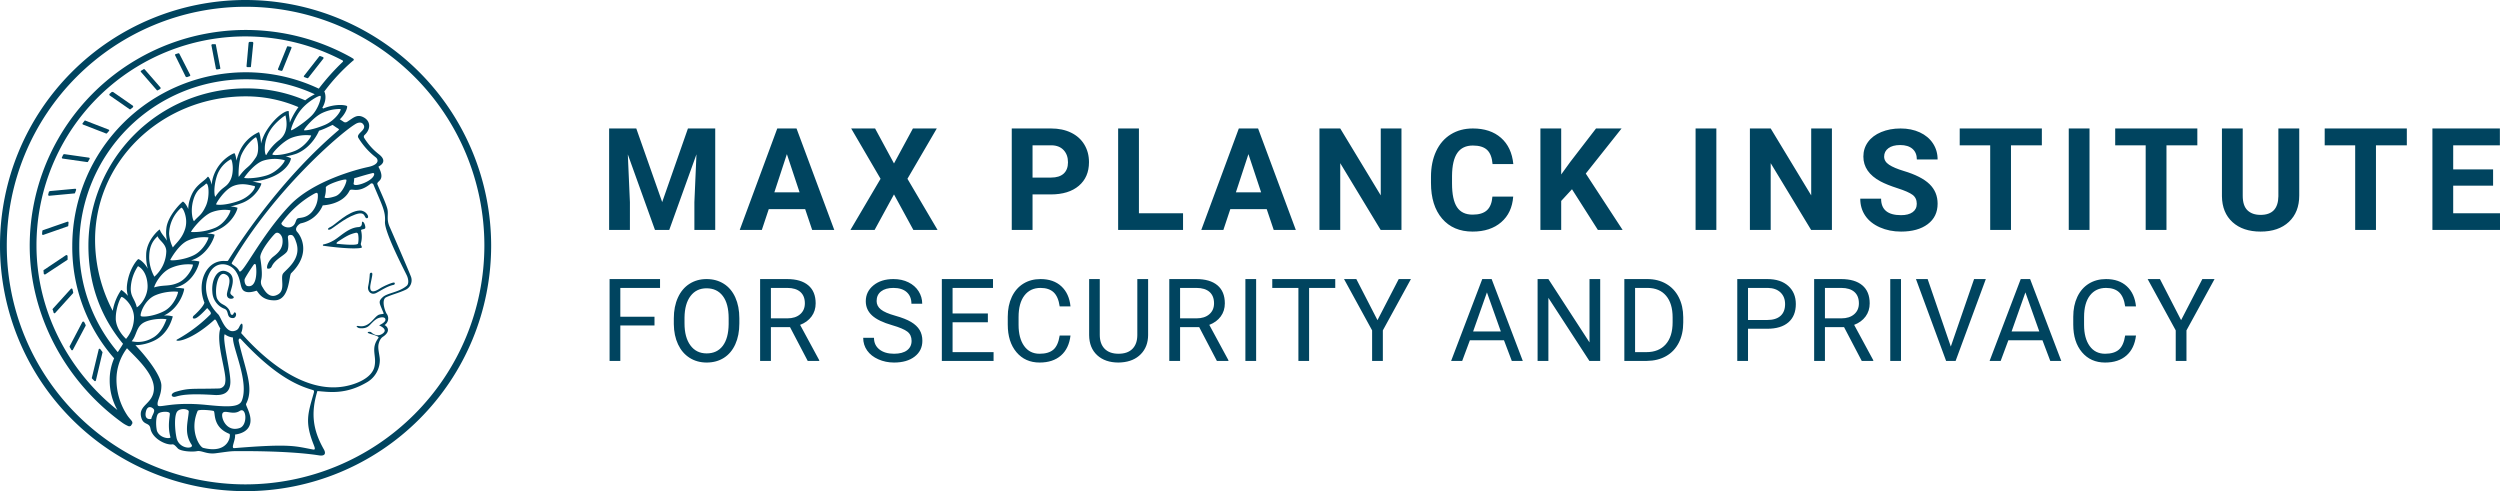 <?xml version="1.0" encoding="UTF-8" standalone="no"?>
<svg
   viewBox="0 0 1527.463 300"
   version="1.1"
   id="svg62"
   sodipodi:docname="mpi.svg"
   width="1527.463"
   height="300"
   inkscape:version="1.1 (c4e8f9ed74, 2021-05-24)"
   xmlns:inkscape="http://www.inkscape.org/namespaces/inkscape"
   xmlns:sodipodi="http://sodipodi.sourceforge.net/DTD/sodipodi-0.dtd"
   xmlns="http://www.w3.org/2000/svg"
   xmlns:svg="http://www.w3.org/2000/svg">
  <sodipodi:namedview
     id="namedview64"
     pagecolor="#505050"
     bordercolor="#eeeeee"
     borderopacity="1"
     inkscape:pageshadow="0"
     inkscape:pageopacity="0"
     inkscape:pagecheckerboard="0"
     showgrid="false"
     fit-margin-top="0"
     fit-margin-left="0"
     fit-margin-right="0"
     fit-margin-bottom="0"
     inkscape:zoom="0.2514"
     inkscape:cx="1875.4972"
     inkscape:cy="276.45187"
     inkscape:window-width="1920"
     inkscape:window-height="1131"
     inkscape:window-x="0"
     inkscape:window-y="0"
     inkscape:window-maximized="1"
     inkscape:current-layer="svg62" />
  <defs
     id="defs4">
    <style
       id="style2">.minerva-base-style{}</style>
  </defs>
  <g
     transform="scale(1.429)"
     style="fill:#00445f"
     id="g50">
    <title
       id="title6">minerva</title>
    <path
       d="M 105,0 A 105,105 0 1 0 210,105 105.1,105.1 0 0 0 105,0 Z m 0,207.1 A 102.1,102.1 0 1 1 207.1,105 102.2,102.2 0 0 1 105,207.1 Z"
       id="path8" />
    <path
       class="minerva-base-style"
       d="m 166.6,97 c -1.4,-3.1 -0.5,-5.1 -0.9,-7.3 -0.4,-2.2 -2.7,-7 -4.3,-10.8 -0.7,-1.7 3.8,-1.3 0.4,-7.6 0,-0.2 4.7,-2 0,-5.5 a 26.4,26.4 0 0 1 -6,-6.7 1,1 0 0 1 0,-1.3 c 2.7,-2.4 2.8,-5.8 -0.1,-7.5 -2.9,-1.7 -4.5,0 -6.7,1.4 -0.7,0.5 -1.1,0.8 -1.9,0.5 L 145.3,51 c 2.7,-2.6 3.3,-5.2 3.1,-5.6 -0.2,-0.4 -4.6,-1.3 -10.2,1 l -0.4,-0.3 c 2.3,-3.9 1,-6.7 0.9,-6.9 h -0.1 A 81,81 0 0 1 151,25.9 h 0.1 c 0.2,-0.3 0.3,-0.6 -0.2,-0.9 l -1,-0.6 A 92.4,92.4 0 0 0 12.7,105 c 0,29.5 15,57.9 39.4,75.6 a 13.5,13.5 0 0 0 2.8,1.6 1.1,1.1 0 0 0 1.1,-0.2 l 0.3,-0.5 a 1,1 0 0 0 0.3,-0.8 c 0,-0.7 -0.9,-1.3 -2.1,-3 a 27.7,27.7 0 0 1 -4.7,-15.1 22.1,22.1 0 0 1 4.5,-13.7 c 3.7,3.9 11.7,10.9 11.5,17.4 -0.2,6.5 -6.9,6.8 -5.4,12.2 0.9,3.4 3.4,2 3.9,4.6 0.7,4.4 6.7,7.3 9.3,6.9 0.7,-0.1 1.2,0.4 2.4,1.7 1.2,1.3 6.2,1.6 8.2,1.2 2,-0.4 4.1,1.4 8,0.9 3.9,-0.5 6.1,-0.9 8.2,-0.9 2.1,0 22.5,-0.3 36,1.8 2.4,0.4 3.1,-0.7 2.1,-2.5 -4.9,-8.6 -5.6,-15.8 -2.8,-25 5,0.4 12.2,1.7 21.6,-4 a 11,11 0 0 0 5.1,-9.5 c -0.1,-2.1 -1,-4.7 -0.5,-6.7 0.5,-2 1.3,-2.7 2.1,-3.2 3.6,-2.6 1,-4.6 0.4,-4.8 a 3.4,3.4 0 0 0 1.1,-4.6 c -0.7,-0.7 -2.7,-6.2 -0.4,-7.3 2.3,-1.1 5.3,-1.8 8.1,-3.1 a 4.5,4.5 0 0 0 2.4,-6 c -1.4,-3.6 -8.8,-20.6 -9,-21 z M 64.7,179.1 c -0.7,0.2 -2.9,0.3 -2.4,-2.7 0.5,-3 2.3,-2.6 3.3,-1.6 1,1 -0.7,2.8 -0.9,4.3 z m 87,-125.9 c 1.2,-0.8 2.5,-1.1 3.3,-0.4 2.6,2.6 -2.9,4.1 -1.8,6.1 a 30.7,30.7 0 0 0 7.5,8.4 c 1.2,1 1.4,3.1 -3.3,4.1 -4.7,1 -23.6,5.9 -33.6,16.5 -12.5,13.2 -20.4,30.3 -21.5,28 -1.1,-2.3 -3.6,-2.8 -3.2,-3.5 17.9,-30.8 46,-55.1 52.6,-59.2 z m 8.2,21.7 c -1,2.9 -9.1,5.5 -8.7,3.5 0.4,-2 0,-2.2 0.6,-2.3 0.6,-0.1 3.5,-1.1 7.5,-2.1 0.4,-0.1 0.9,0.1 0.6,0.9 z m -20.6,5.3 c -0.2,-1.2 8.5,-4.1 8.8,-3.3 0.3,0.8 -1.8,6 -4.7,7 -2.9,1 -4.7,0.9 -4.6,0.4 a 11,11 0 0 0 0.5,-4.1 z M 119,125.8 c -4,2.5 -6.2,-2.2 -6.8,-3.1 a 3.7,3.7 0 0 1 -0.5,-3.1 c 0.3,-1.4 0.5,-3.3 -0.4,-9.3 -0.4,-2.7 5,-9.2 6.3,-10.4 1.3,-1.2 3.1,0.6 3.2,2.6 0.3,3.6 -1.8,5.6 -3.9,7.2 -2.1,1.6 -3.1,4.4 -2.6,5.1 a 1.5,1.5 0 0 0 1.9,-0.9 c 1.5,-3.3 6,-4.9 6.7,-6.7 0.7,-1.8 0.3,-4.4 0.2,-5.6 -0.1,-1.2 0.9,-1.2 1.6,-1.1 0.7,0.1 1.4,1.4 1.8,2.7 2.9,7.5 -4.3,12 -5.5,13.8 -1.2,1.8 1.1,6.9 -2,8.8 z m 6.1,-29.1 c -2.2,1.5 -5.3,-0.5 -4.7,-1.4 a 43.7,43.7 0 0 1 11.5,-11 c 3.4,-2.1 3.8,-2.3 4,-1.1 a 10.6,10.6 0 0 1 -2.6,7.5 c -2.3,2.5 -4.6,2.3 -5.8,2.6 -1.2,0.3 -0.8,2.3 -2.4,3.4 z m -19.3,25.6 c -1,-0.2 -1.4,-2.1 -1.2,-2.9 0.2,-0.8 3.1,-5.2 4,-6.4 a 0.5,0.5 0 0 1 0.8,0.3 c 0.6,4.1 0,9.8 -3.6,9 z M 138,48.2 a 17.7,17.7 0 0 1 7.5,-1.6 c 0.8,0.1 -1.9,4.8 -6.6,6.8 -4.7,2 -8.5,2.5 -8.9,2.3 -0.4,-0.2 4.1,-5.8 8,-7.5 z m -83.3,78.3 c -1.5,-1.7 -2.8,-2.6 -2.9,-2.5 A 22.4,22.4 0 0 0 48.2,132.9 65.4,65.4 0 0 1 40.7,105 C 39.3,69.6 69,41.1 105.2,41.2 a 56.8,56.8 0 0 1 22.4,4.6 31.3,31.3 0 0 0 -3.7,6.6 c 0,-1.9 -0.5,-3.4 -0.4,-4.6 0.1,-1.2 -5.1,0.9 -9.7,8.3 a 19.9,19.9 0 0 0 -2.2,5.3 c -0.1,-2.8 -0.7,-4.9 -0.9,-4.9 a 16.1,16.1 0 0 0 -8.5,8.8 22.4,22.4 0 0 0 -1.1,3.4 c -0.2,-1.9 -0.7,-3.2 -0.9,-3.2 -0.2,0 -5.9,2.3 -8.6,8.9 A 15.4,15.4 0 0 0 90.5,79 C 90,76.7 89.1,75.3 88.8,75.6 86.9,78 83.1,79.1 81.2,85.2 a 13.2,13.2 0 0 0 -0.7,4.2 c -0.8,-2 -2,-3.2 -2.3,-3.2 -0.3,0 -6.1,5.5 -7,10.9 a 15.8,15.8 0 0 0 0.2,5.8 c -1.1,-1.8 -2.5,-3 -3.1,-4.8 -0.9,0.5 -5.7,5 -5.8,10.7 a 19.7,19.7 0 0 0 0.7,6.1 c -1.6,-2.9 -3.8,-4.2 -4.1,-4.1 -0.3,0.1 -4,4.1 -4.8,11.1 a 11.8,11.8 0 0 0 0.4,4.6 z m 74.1,-79.7 c 2.8,-3.4 7.6,-6.1 8.2,-5.8 0.6,0.3 -0.8,5.6 -3.9,8.6 -3.1,3 -8.1,6.2 -8.6,6.1 -0.5,-0.1 1.7,-5.9 4.3,-8.9 z m -9.3,13 a 21,21 0 0 0 -5.6,6.4 c -0.5,0.9 -1.9,-5 1.7,-10.6 2.2,-3.5 6.6,-6.6 6.5,-6.2 -0.1,0.4 2.1,6.6 -2.6,10.4 z m -10.1,7.5 c -3.4,5.1 -3.6,3.3 -7.3,8.3 -0.2,0.2 -0.2,-6.5 1.1,-9.4 2.1,-4.7 5.7,-7.4 6.2,-7.5 0.5,-0.1 1.9,5.8 0,8.6 z M 98.3,77.4 c -1.7,3 -3.3,2.3 -6.2,6.7 -0.3,0.4 -1.1,-3.6 0.7,-9.1 a 12.6,12.6 0 0 1 5.9,-6.9 c 0.6,-0.1 1.7,5.7 -0.4,9.3 z M 88,88.1 c -1.8,3.9 -2.9,4 -5,6.4 -0.3,0.4 -1.8,-3.7 -0.4,-8.8 1.4,-5.1 4,-5.6 5.3,-7 1.3,-1.4 2,5.3 0.1,9.4 z m -8.4,6.6 a 10.3,10.3 0 0 1 -0.4,3 c -1.3,4.3 -3.9,6.2 -5.3,8.1 A 15.7,15.7 0 0 1 72.3,100 15.2,15.2 0 0 1 77.5,88.8 c 0.8,0 2.1,3.2 2.1,5.9 z m -8.5,12.8 a 14.9,14.9 0 0 1 -5.1,10.8 17.7,17.7 0 0 1 -2.2,-7.6 c -0.2,-6.3 2.4,-8.5 3.6,-9.7 0.5,1.8 3.7,3.2 3.7,6.5 z M 59,113.8 c 1.8,0.9 3.9,3.4 4.1,8.2 0.2,4.8 -3.2,8.7 -4.6,9.4 -0.9,-3.7 -2.6,-4.4 -2.6,-8 a 18,18 0 0 1 3.1,-9.6 z m 7.3,12.5 c 4.6,-2 9.6,-1.7 9.8,-1.5 0.2,0.2 -1.5,5.9 -5.9,8.2 -4.4,2.3 -9.5,2.7 -10,2.1 -0.5,-0.6 1.5,-6.8 6.1,-8.8 z m -0.4,-3.4 c 0.3,-1.5 3,-6.5 7.1,-8.3 v 0 a 18.4,18.4 0 0 1 9.4,-1.5 c 0.5,0.2 -1.7,5.6 -5.8,7.6 -4.1,2 -6.5,0.9 -10.7,2.2 z m 6.9,-11.8 c 0.2,-0.4 3.5,-6.4 7.4,-8.2 a 17.5,17.5 0 0 1 8.9,-1.4 c 0.3,0.1 -1.8,5.4 -6.2,7.6 -4.4,2.2 -10.3,2.5 -10.1,2 z m 8.9,-11.9 c -0.3,-0.2 4.4,-6.4 8.4,-8.3 a 15.6,15.6 0 0 1 8.4,-1 c 0.3,0.3 -1.9,5.5 -6.5,7.5 A 24.2,24.2 0 0 1 81.7,99.2 Z M 92.4,87.4 c -0.2,-0.2 3.4,-6.3 7.4,-7.9 4,-1.6 7.7,-0.1 8.9,0 1.2,0.1 -1.3,4.5 -6.6,6.4 -5.3,1.9 -9,1.8 -9.7,1.5 z m 12,-11.4 c 0.1,-0.3 4.1,-5.9 8.1,-7.3 a 16.4,16.4 0 0 1 9.2,-0.2 c 0.5,0.2 -2.8,5 -7.7,6.5 -4.9,1.5 -9.7,1.3 -9.6,1 z m 12.1,-9.9 c -0.5,-0.3 4.3,-5.7 8.2,-7.2 a 18,18 0 0 1 8.3,-1 c 0.3,0.2 -2.5,4.9 -7.1,6.7 -4.6,1.8 -8.8,1.9 -9.4,1.5 z M 50.2,175.3 C 28.6,158.1 15.6,132.1 15.6,105 a 89.3,89.3 0 0 1 130.8,-79.2 0.4,0.4 0 0 1 0.1,0.7 97.3,97.3 0 0 0 -10.2,11.4 73.1,73.1 0 0 0 -31.3,-7 74.3,74.3 0 0 0 -74.1,74.1 72.1,72.1 0 0 0 17.9,48.2 23.1,23.1 0 0 0 -1.9,9.4 25.6,25.6 0 0 0 3.3,12.7 z m 0.2,-24.8 H 50.3 A 69.2,69.2 0 0 1 33.9,105 71.2,71.2 0 0 1 105,33.9 70.1,70.1 0 0 1 134.6,40.3 22.6,22.6 0 0 0 130.5,42.9 63.1,63.1 0 0 0 105,37.8 67.3,67.3 0 0 0 37.8,105 c 0,16.1 5,30.2 14.8,42 -0.5,0.9 -1.3,2.1 -2.2,3.5 z m 3.5,-5.6 c -1.3,-1.2 -4.1,-4.3 -4.4,-8.3 V 136 c 0,-4.3 1.9,-8.6 2.4,-9 0.5,-0.4 5.3,3.3 5.4,8.7 a 14.4,14.4 0 0 1 -3.4,9.2 z m 8,-7.2 c 3.9,-1.8 9.6,-1.4 9.3,-1.1 -0.3,0.3 -1.8,5.8 -6.2,8 a 12.1,12.1 0 0 1 -8.7,1.3 c 2.3,-2.6 1.8,-6.4 5.6,-8.2 z m 5.2,46.5 c -0.6,-2.7 -0.4,-6.3 0.5,-7.3 0.9,-1 4.9,-1.2 5,-0.1 0.1,1.1 -1.1,5.4 0.3,10.2 -0.3,0.7 -4.6,0.4 -5.8,-2.8 z m 0.3,-11.1 c -0.3,-2 1.6,-3.9 1.6,-8.2 0,-4.3 -6.6,-12.6 -11.1,-17.3 a 19.5,19.5 0 0 0 7.9,-1.9 c 6.6,-3.1 7.9,-10.1 8.1,-10.4 a 11,11 0 0 0 -3.8,-0.4 l 0.8,-0.4 c 6.4,-3.5 8.1,-11 7.8,-11.1 a 17,17 0 0 0 -4,-0.3 l 2,-0.7 c 6.8,-2.7 8.7,-10.3 8.5,-10.6 a 16.1,16.1 0 0 0 -3.5,-0.4 l 1.9,-0.8 c 6.2,-3.1 8.4,-10.1 8.1,-10.3 a 10.5,10.5 0 0 0 -3.3,-0.4 23.7,23.7 0 0 0 4.5,-1.5 c 6.7,-2.9 8.9,-9.3 8.6,-9.6 a 10.9,10.9 0 0 0 -3,-0.5 34.5,34.5 0 0 0 4.4,-1.3 c 6.6,-2.2 9.2,-8.5 8.8,-8.6 L 108,77.6 a 24.5,24.5 0 0 0 6.6,-1.3 c 7.1,-2.4 9.6,-6.7 9.8,-8.6 a 6,6 0 0 0 -2.3,-0.8 29.3,29.3 0 0 0 4.7,-1.2 c 6.6,-2.7 9.4,-9.3 9.6,-9.8 a 29.3,29.3 0 0 0 3.9,-1.6 l 1.9,-0.9 1.6,1.1 c 1,0.6 1.4,0.8 0.9,1.2 C 122,75 105,99.5 97.6,111.3 c -0.2,0.4 -0.6,0.3 -1.3,0.3 -7.9,-0.6 -12.4,8.9 -8.9,17.8 -0.4,1.8 -4.2,5.3 -4.5,5.5 -0.3,0.2 -1,1.4 0.3,1.3 1.3,-0.1 4.2,-3.2 5.4,-4.5 0.4,0.6 2.2,2 1.3,2.8 A 63.6,63.6 0 0 1 76,145 c -2.6,1.2 4.2,2.1 15.7,-8.3 0.7,-0.6 1.5,2.4 2.5,3.7 -2,6.5 2.9,19.1 2.1,23 a 2.8,2.8 0 0 1 -2.8,2.7 c -11.4,0.3 -12.5,-0.3 -18.3,1.4 -2.7,0.8 -2,2.6 -0.1,2.1 1.9,-0.5 4.6,-1.5 16.9,-0.7 3.1,0.1 6.5,-0.6 6.5,-5.7 0,-5.1 -3.6,-18.4 -2.4,-20.3 a 6.9,6.9 0 0 0 3.5,1.4 c -0.2,4.5 7,19 3.8,27 -1.2,3 -6.4,2.7 -15.4,1.8 -15.3,-1.5 -20.3,1.8 -20.6,0 z m 35.1,9.9 c -5.9,2 -8.3,-4.9 -7.3,-6.4 1,-1.5 4.4,1 7.3,-0.9 2.9,-1.9 3.5,6.1 0,7.3 z m -27,4.3 c -0.8,-3.7 -1.1,-10 0.4,-11.5 1.5,-1.5 4.9,-0.9 4.8,0.2 -0.3,4.3 -2.1,9.2 1.2,14.1 1.3,1.9 -5.2,2.2 -6.4,-2.8 z m 11.4,4.2 c -1.6,-0.4 -6,-7.4 -2.4,-15.8 0.3,-0.8 5.8,-0.3 6.8,0 1,0.3 -0.8,6.8 6.8,9.8 0.7,0.3 -0.1,8.8 -11.2,6 z m 47.2,-23.3 c -2.5,8.8 -3.8,12.3 0,21.9 0.5,1.3 0.9,2.3 -0.2,2.1 -7.7,-1.4 -9.4,-2.6 -33.7,-0.6 -1.7,0.2 0.6,-3.4 0.3,-5.8 2.2,-0.3 5.8,-1.3 6.5,-4.9 0.7,-3.6 -2.1,-7.6 -1.8,-8.2 3.5,-6.7 -0.2,-14.1 -3.1,-26.6 -0.3,-1.2 0.4,-1.7 0.9,-1.1 15.6,16.9 25.5,20.2 30.9,21.8 0.5,0.2 0.4,0.8 0.2,1.4 z M 174,122.1 c -3.3,2.9 -8.3,3.1 -10.3,4.9 -2,1.8 -1.5,2.5 -0.4,5.2 1.1,2.7 1.1,1.7 -1.1,2.3 -2.2,0.6 -4.1,5.8 -8.8,4.9 -1.8,-0.3 -0.5,0.8 0.2,0.9 2.6,0.3 3.7,-0.5 4.6,-1.4 0.9,-0.9 2.2,-2.4 3.6,-2.9 1.4,-0.5 2.9,-0.5 3,0.6 0.1,1.1 -1.9,2.1 -2.7,2.5 1,0.5 3.9,1.9 1.4,3.6 -2.5,1.7 -4.6,-0.5 -4.9,-0.7 -0.3,-0.2 -1.7,-0.2 -1.3,0.3 0.4,0.5 5.2,1.3 4.5,2.2 -3.5,4.7 -0.6,7.5 -1.7,12.3 -1.1,4.8 -7.7,7.5 -12.8,8.4 -17.4,3.1 -34.3,-11.6 -44.2,-22.8 0.9,-2.1 0.8,-4.8 -0.1,-3.8 -0.9,1 -0.7,2.4 -2.8,2.9 -3.9,1 -5.7,-5.9 -6.9,-7.1 -4.8,-4.7 -6.7,-11.4 -3.9,-17.3 2.8,-5.9 9,-4.7 11.4,-1.1 2.4,3.6 1.7,7 3.4,8.3 1.7,1.3 4.8,0.2 5.4,0 0.6,-0.2 1.7,4.3 8,4.1 6.3,-0.2 5.9,-10.7 6.9,-11.6 8.6,-8.4 4.2,-15.9 2.6,-17.6 -1.6,-1.7 1,-3.6 1.5,-3.7 a 13,13 0 0 0 9.4,-7.7 c 0,0 8.4,-0.2 11.4,-6.2 0.8,-1.6 3.3,1.5 8.9,-2.9 a 0.8,0.8 0 0 1 1.4,0.3 c 3.7,8.9 5.2,11.3 4.9,15.8 -0.3,4.5 8.7,21.5 9.4,23.1 0.7,1.6 0.8,3.4 0,4.2 z"
       id="path10" />
    <path
       class="minerva-base-style"
       d="m 153.8,90 c -4.9,0.2 -10.6,6.2 -12.4,7 -1.8,0.8 -1.3,1.5 -0.2,1.1 1.1,-0.4 5.9,-4.7 10.7,-6.4 4.8,-1.7 3.6,1.8 5,1.6 1.4,-0.2 -0.3,-3.4 -3.1,-3.3 z"
       id="path12" />
    <path
       class="minerva-base-style"
       d="m 154.9,94.8 c -0.4,0.1 0.4,2.2 -1.7,2.3 -4.6,0.3 -8.3,4.7 -11.1,6 a 12.9,12.9 0 0 1 -3.8,1.4 0.304,0.304 0 0 0 0.1,0.6 c 11.7,1.6 16.2,1.1 16.3,0.7 0.1,-0.4 -0.6,-1.2 -0.4,-1.7 a 11.3,11.3 0 0 0 0.1,-5.5 c -0.2,-0.8 1.8,-0.3 1.8,-1.3 0,-1 -0.6,-2.6 -1.3,-2.5 z m -1.8,9.3 c -0.2,0.9 -5.5,0.5 -8.3,0.2 -0.7,0 -1.8,-0.1 0.3,-1.4 2.1,-1.3 4.1,-2.8 7.2,-3.4 a 0.8,0.8 0 0 1 0.8,0.6 10.6,10.6 0 0 1 0,4 z"
       id="path14" />
    <path
       class="minerva-base-style"
       d="m 168.4,120.8 c -0.9,0 -4.5,1.6 -5.9,2.5 -1.4,0.9 -4.4,2.7 -4.2,-0.8 0.1,-1.3 0.9,-4.4 0.9,-5.3 0,-0.9 -1,-0.7 -1.1,0 a 36.9,36.9 0 0 1 -0.7,5.3 c -0.4,1.8 1.2,4 3.6,2.7 2.4,-1.3 4.8,-2.9 7.3,-3.4 0.6,-0.1 0.7,-1 0.1,-1 z"
       id="path16" />
    <path
       class="minerva-base-style"
       d="m 100.5,133.6 c -0.7,-0.3 -0.5,1.2 -1.4,1 -0.9,-0.2 -0.2,-1.3 -1.8,-3 -1.6,-1.7 -2.8,-1.2 -4.3,-3.6 -1.5,-2.4 -0.3,-12 3.1,-10.8 3.4,1.2 1.6,5 1,8 -0.6,3 2.5,2.8 2.8,2.1 0.3,-0.7 -1.1,-0.9 -1.4,-1.9 -0.3,-1 3.5,-7.6 -1.8,-9.4 -3.8,-1.3 -6.4,3.6 -5.9,8.9 a 8,8 0 0 0 5.1,7.1 c 2.3,0.8 0.6,4 3.7,4 1.4,0 1.7,-2.1 0.9,-2.4 z"
       id="path18" />
    <path
       class="minerva-base-style"
       d="m 131.3,33.4 c 0.2,0.1 0.3,0 0.5,-0.1 l 6.5,-8.3 a 0.5,0.5 0 0 0 -0.2,-0.6 L 137,24 a 0.4,0.4 0 0 0 -0.5,0.1 l -6.5,8.3 c -0.2,0.2 -0.1,0.5 0.2,0.6 z"
       id="path20" />
    <path
       class="minerva-base-style"
       d="m 119.2,30 1.1,0.3 a 0.5,0.5 0 0 0 0.5,-0.3 l 3.8,-9.4 A 0.4,0.4 0 0 0 124.3,20 l -1.2,-0.2 h -0.3 l -3.9,9.6 a 0.4,0.4 0 0 0 0.3,0.6 z"
       id="path22" />
    <path
       class="minerva-base-style"
       d="m 105.8,28.7 h 1.1 c 0.2,0.1 0.4,-0.1 0.4,-0.3 l 1,-10 a 0.5,0.5 0 0 0 -0.4,-0.5 h -1.1 c -0.3,0 -0.4,0.2 -0.5,0.4 l -0.9,10 a 0.4,0.4 0 0 0 0.4,0.4 z"
       id="path24" />
    <path
       class="minerva-base-style"
       d="m 92.8,29.7 1.1,-0.2 c 0.2,0 0.4,-0.2 0.3,-0.4 l -1.9,-9.9 c 0,-0.2 -0.2,-0.4 -0.4,-0.3 h -1.2 c -0.2,0.1 -0.4,0.3 -0.3,0.5 l 1.9,9.9 c 0,0.3 0.2,0.4 0.5,0.4 z"
       id="path26" />
    <path
       class="minerva-base-style"
       d="M 79.4,32.8 79.9,33 81,32.6 A 0.4,0.4 0 0 0 81.3,32 l -4.6,-9 a 0.4,0.4 0 0 0 -0.5,-0.2 l -1,0.3 a 0.4,0.4 0 0 0 -0.3,0.6 z"
       id="path28" />
    <path
       class="minerva-base-style"
       d="m 67,38.5 c 0.1,0.2 0.3,0.2 0.5,0.1 l 1,-0.6 a 0.4,0.4 0 0 0 0.1,-0.6 l -6.7,-7.7 c -0.2,-0.2 -0.4,-0.2 -0.5,-0.1 l -1,0.6 c -0.3,0.1 -0.3,0.4 -0.1,0.6 z"
       id="path30" />
    <path
       class="minerva-base-style"
       d="m 55.4,46.7 c 0.2,0.1 0.4,0.1 0.5,-0.1 l 0.9,-0.7 a 0.5,0.5 0 0 0 0,-0.7 l -8.5,-5.9 h -0.5 l -0.9,0.8 a 0.5,0.5 0 0 0 0,0.7 z"
       id="path32" />
    <path
       class="minerva-base-style"
       d="m 45.4,57.1 a 0.4,0.4 0 0 0 0.4,-0.2 L 46.6,56 c 0.2,-0.2 0.1,-0.5 -0.2,-0.6 l -9.8,-3.8 c -0.2,-0.1 -0.4,-0.1 -0.5,0.1 l -0.7,0.9 a 0.4,0.4 0 0 0 0.2,0.7 z"
       id="path34" />
    <path
       class="minerva-base-style"
       d="m 26.8,67.8 10.5,1.5 c 0.2,0 0.4,-0.1 0.4,-0.3 l 0.6,-1 A 0.4,0.4 0 0 0 38,67.4 L 27.5,65.9 27,66.1 a 5.4,5.4 0 0 1 -0.5,1.1 0.4,0.4 0 0 0 0.3,0.6 z"
       id="path36" />
    <path
       class="minerva-base-style"
       d="m 21.1,83.7 10.7,-1 a 0.3,0.3 0 0 0 0.3,-0.3 7.6,7.6 0 0 0 0.4,-1.1 0.4,0.4 0 0 0 -0.4,-0.6 l -10.8,1 -0.4,0.3 -0.3,1.2 c 0,0.3 0.2,0.6 0.5,0.5 z"
       id="path38" />
    <path
       class="minerva-base-style"
       d="m 29.2,96.5 c 0,-0.4 0.1,-0.9 0.1,-1.3 0,-0.4 -0.2,-0.5 -0.5,-0.4 l -10.4,3.6 c -0.2,0.1 -0.3,0.2 -0.3,0.4 0,0.2 -0.1,0.8 -0.1,1.2 a 0.4,0.4 0 0 0 0.6,0.4 l 10.3,-3.6 a 0.3,0.3 0 0 0 0.3,-0.3 z"
       id="path40" />
    <path
       class="minerva-base-style"
       d="m 28.9,110.8 v -1.3 a 0.5,0.5 0 0 0 -0.7,-0.4 l -9.4,6.3 c -0.2,0 -0.2,0.2 -0.2,0.4 0,0.2 0.1,0.8 0.1,1.2 a 0.5,0.5 0 0 0 0.7,0.3 l 9.4,-6.2 c 0.1,-0.1 0.2,-0.2 0.1,-0.3 z"
       id="path42" />
    <path
       class="minerva-base-style"
       d="M 31.3,125 31,123.7 a 0.4,0.4 0 0 0 -0.7,-0.2 l -7.7,8.5 c -0.1,0.1 -0.2,0.3 -0.1,0.4 0.1,0.1 0.3,0.8 0.4,1.2 a 0.4,0.4 0 0 0 0.7,0.2 l 7.6,-8.4 c 0.1,-0.1 0.1,-0.2 0.1,-0.4 z"
       id="path44" />
    <path
       class="minerva-base-style"
       d="M 35.2,137.7 29.8,148 c -0.1,0.1 0,0.3 0,0.4 l 0.7,1.2 a 0.4,0.4 0 0 0 0.7,-0.1 l 5.4,-10.2 c 0,-0.1 0.1,-0.2 0,-0.4 L 36,137.7 a 0.5,0.5 0 0 0 -0.8,0 z"
       id="path46" />
    <path
       class="minerva-base-style"
       d="m 42.9,149.3 c -0.2,-0.3 -0.7,-0.2 -0.7,0.1 l -2.9,12 c -0.1,0.2 0,0.3 0,0.4 l 1,1 a 0.4,0.4 0 0 0 0.7,-0.1 l 2.8,-11.9 c 0.1,-0.1 0,-0.2 0,-0.3 z"
       id="path48" />
  </g>
  <g
     transform="translate(366.666,41.435)"
     id="g60">
    <g
       transform="translate(0,99.06)"
       style="fill:#00445f"
       id="g54">
      <path
         d="M 5.5,-62 H 22.094 L 37.922,-17.029 53.656,-62 H 70.328 V 0 H 57.594 V -16.951 L 58.859,-46.213 42.234,0 h -8.718 l -16.594,-46.166 1.281,29.215 V 0 H 5.5 Z m 124.063,62 -4.282,-12.719 h -22.25 L 98.797,0 h -13.5 l 22.937,-62 H 120 L 143.063,0 Z M 114.109,-46.339 106.453,-23 h 15.406 z M 168,-62 179.547,-40.631 191.109,-62 h 14.594 L 187.766,-31.259 206.172,0 H 191.391 L 179.547,-21.715 167.703,0 H 152.938 L 171.344,-31.259 153.391,-62 Z m 107.328,40.297 H 264.203 V 0 H 251.5 v -62 h 24.031 q 6.953,0 12.219,2.564 5.266,2.564 8.102,7.281 2.836,4.718 2.836,10.745 v 0 q 0,9.151 -6.204,14.429 -6.203,5.278 -17.156,5.278 z M 264.203,-51.719 V -32 h 11.328 q 5.047,0 7.688,-2.415 2.64,-2.415 2.64,-6.91 v 0 q 0,-4.607 -2.664,-7.461 -2.664,-2.853 -7.367,-2.933 v 0 z m 65,-10.281 v 51.797 h 26.953 V 0 H 316.5 v -62 z m 82.36,62 -4.282,-12.719 h -22.25 L 380.797,0 h -13.5 l 22.937,-62 H 402 L 425.063,0 Z M 396.109,-46.339 388.453,-23 h 15.406 z M 489.609,-62 V 0 H 476.906 L 452.203,-40.804 V 0 H 439.5 v -62 h 12.703 l 24.75,40.883 V -62 Z m 55.563,41.625 h 12.703 q -0.719,9.953 -7.344,15.664 Q 543.906,1 533.078,1 v 0 q -11.859,0 -18.648,-7.937 -6.789,-7.937 -6.789,-21.791 v 0 -3.747 q 0,-8.846 3.132,-15.579 3.133,-6.732 8.954,-10.339 5.82,-3.607 13.507,-3.607 v 0 q 10.672,0 17.188,5.719 6.516,5.718 7.531,16.047 v 0 h -12.687 q -0.469,-5.969 -3.328,-8.657 -2.86,-2.687 -8.704,-2.687 v 0 q -6.343,0 -9.492,4.513 -3.148,4.514 -3.242,14.006 v 0 4.622 q 0,9.911 3.031,14.494 3.032,4.584 9.547,4.584 v 0 q 5.875,0 8.774,-2.688 2.898,-2.687 3.32,-8.328 z M 609.625,0 l -15.828,-24.875 -6.594,7.154 V 0 H 574.5 v -62 h 12.703 v 28.099 l 5.578,-7.705 L 608.484,-62 h 15.61 L 602.219,-34.451 624.734,0 Z M 682,-62 V 0 h -12.687 v -62 z m 70.609,0 V 0 H 739.906 L 715.203,-40.804 V 0 H 702.5 v -62 h 12.703 l 24.75,40.883 V -62 Z m 51.844,46.037 v 0 q 0,-3.566 -2.539,-5.473 -2.539,-1.908 -9.141,-4.032 -6.601,-2.125 -10.46,-4.192 v 0 q -10.485,-5.629 -10.485,-15.191 v 0 q 0,-4.975 2.813,-8.87 2.812,-3.894 8.078,-6.087 Q 787.984,-62 794.547,-62 v 0 q 6.609,0 11.766,2.387 5.156,2.386 8.015,6.716 2.86,4.33 2.86,9.85 v 0 H 804.5 q 0,-4.19 -2.672,-6.509 -2.672,-2.319 -7.484,-2.319 v 0 q -4.656,0 -7.242,1.945 -2.586,1.945 -2.586,5.11 v 0 q 0,2.979 3.031,4.986 3.031,2.007 8.906,3.782 v 0 q 10.828,3.238 15.781,8.049 4.954,4.81 4.954,11.971 v 0 q 0,7.971 -6.047,12.502 Q 805.094,1 794.844,1 v 0 q -7.11,0 -12.946,-2.589 -5.835,-2.588 -8.906,-7.097 -3.07,-4.509 -3.07,-10.433 v 0 h 12.734 q 0,10.088 12.188,10.088 v 0 q 4.531,0 7.07,-1.822 2.539,-1.822 2.539,-5.11 z M 880.875,-62 v 10.281 H 862.016 V 0 H 849.313 V -51.719 H 830.688 V -62 Z M 910,-62 V 0 h -12.687 v -62 z m 65.875,0 v 10.281 H 957.016 V 0 H 944.313 V -51.719 H 925.688 V -62 Z m 49.516,0 h 12.75 v 40.933 q 0,10.198 -6.328,16.133 Q 1025.484,1 1014.516,1 v 0 q -10.782,0 -17.133,-5.761 -6.352,-5.761 -6.477,-15.833 v 0 V -62 h 12.703 v 41.082 q 0,6.126 2.899,8.92 2.898,2.795 8.008,2.795 v 0 q 10.718,0 10.875,-11.368 v 0 z m 78.484,0 v 10.281 h -18.859 V 0 h -12.703 v -51.719 h -18.625 V -62 Z m 52.703,25 v 9.937 h -24.375 v 16.86 h 28.594 V 0 H 1119.5 v -62 h 41.219 v 10.281 h -28.516 V -37 Z"
         id="path52" />
    </g>
    <g
       transform="translate(0,179.07)"
       style="fill:#00445f"
       id="g58">
      <path
         d="m 33.219,-27 v 5.359 H 12.344 V 0 H 5.781 v -50 h 30.828 v 5.406 H 12.344 V -27 Z m 51.844,0.965 v 3.132 q 0,7.293 -2.461,12.731 -2.461,5.438 -6.977,8.305 Q 71.109,1 65.094,1 v 0 q -5.875,0 -10.422,-2.883 -4.547,-2.882 -7.055,-8.219 -2.508,-5.337 -2.586,-12.349 v 0 -3.584 q 0,-7.152 2.5,-12.645 2.5,-5.492 7.063,-8.406 Q 59.156,-50 65.031,-50 v 0 q 5.985,0 10.547,2.883 4.563,2.882 7.024,8.352 2.461,5.469 2.461,12.73 z m -6.532,3.614 v -3.675 q 0,-8.828 -3.554,-13.546 -3.555,-4.717 -9.946,-4.717 v 0 q -6.218,0 -9.789,4.717 -3.57,4.718 -3.679,13.095 v 0 3.643 q 0,8.548 3.609,13.437 3.609,4.889 9.922,4.889 v 0 q 6.359,0 9.844,-4.617 3.484,-4.616 3.593,-13.226 z M 126.828,0 116.031,-20.625 H 104.344 V 0 H 97.75 v -50 h 16.469 q 8.406,0 12.937,3.794 4.532,3.794 4.532,11.041 v 0 q 0,4.614 -2.516,8.029 -2.516,3.414 -6.984,5.117 v 0 l 11.687,21.604 V 0 Z M 104.344,-44.594 V -26 h 10.078 q 4.891,0 7.781,-2.496 2.891,-2.495 2.891,-6.67 v 0 q 0,-4.544 -2.758,-6.971 -2.758,-2.426 -7.945,-2.457 v 0 z m 74.094,22.782 v 0 q -8.438,-2.415 -12.282,-5.945 -3.843,-3.529 -3.843,-8.702 v 0 q 0,-5.875 4.695,-9.708 Q 171.703,-50 179.219,-50 v 0 q 5.14,0 9.156,1.984 4.016,1.985 6.219,5.469 2.203,3.484 2.203,7.625 v 0 h -6.594 q 0,-4.516 -2.875,-7.094 -2.875,-2.578 -8.109,-2.578 v 0 q -4.844,0 -7.563,2.124 -2.718,2.123 -2.718,5.903 v 0 q 0,3.034 2.578,5.126 2.578,2.092 8.781,3.827 6.203,1.734 9.711,3.831 3.508,2.097 5.195,4.896 1.688,2.799 1.688,6.587 v 0 q 0,6.034 -4.711,9.667 Q 187.469,1 179.563,1 v 0 q -5.125,0 -9.571,-1.969 -4.445,-1.969 -6.851,-5.383 -2.407,-3.414 -2.407,-7.757 v 0 h 6.594 q 0,4.515 3.336,7.125 3.336,2.609 8.899,2.609 v 0 q 5.203,0 7.968,-2.109 2.766,-2.11 2.766,-5.752 0,-3.643 -2.563,-5.636 -2.562,-1.992 -9.296,-3.94 z M 236.906,-29 v 5.375 h -21.562 v 18.266 h 25.047 V 0 h -31.61 v -50 h 31.266 v 5.406 H 215.344 V -29 Z m 43.875,13.516 h 6.61 q -0.938,7.906 -5.836,12.195 Q 276.656,1 268.516,1 v 0 q -8.813,0 -14.133,-6.311 -5.32,-6.31 -5.32,-16.875 v 0 -4.768 q 0,-6.919 2.484,-12.17 2.484,-5.251 7.023,-8.063 Q 263.109,-50 269.094,-50 v 0 q 7.937,0 12.719,4.43 4.781,4.429 5.578,12.257 v 0 h -6.61 q -0.843,-5.953 -3.703,-8.617 -2.859,-2.664 -7.984,-2.664 v 0 q -6.281,0 -9.852,4.632 -3.57,4.633 -3.57,13.181 v 0 4.796 q 0,8.081 3.383,12.845 3.383,4.765 9.461,4.765 v 0 q 5.468,0 8.39,-2.477 2.922,-2.476 3.875,-8.632 z M 328.219,-50 h 6.594 v 34.211 q -0.032,7.107 -4.422,11.632 Q 326,0.368 318.469,0.921 v 0 L 316.734,1 q -8.171,0 -13.023,-4.462 -4.852,-4.462 -4.93,-12.264 v 0 V -50 h 6.5 v 34.112 q 0,5.456 2.977,8.485 2.976,3.028 8.476,3.028 v 0 q 5.563,0 8.524,-3.005 2.961,-3.005 2.961,-8.476 v 0 z M 376.828,0 366.031,-20.625 H 354.344 V 0 h -6.594 v -50 h 16.469 q 8.406,0 12.937,3.794 4.532,3.794 4.532,11.041 v 0 q 0,4.614 -2.516,8.029 -2.516,3.414 -6.984,5.117 v 0 l 11.687,21.604 V 0 Z M 354.344,-44.594 V -26 h 10.078 q 4.891,0 7.781,-2.496 2.891,-2.495 2.891,-6.67 v 0 q 0,-4.544 -2.758,-6.971 -2.758,-2.426 -7.945,-2.457 v 0 z M 400.813,-50 V 0 h -6.563 v -50 z m 48.343,0 v 5.406 H 433.172 V 0 h -6.531 V -44.594 H 410.672 V -50 Z m 12.875,0 12.922,25.102 L 487.938,-50 h 7.453 l -17.157,31.35 V 0 h -6.562 V -18.65 L 454.516,-50 Z M 557.016,0 552.25,-12.594 H 531.406 L 526.719,0 h -6.766 l 19.016,-50 h 5.734 L 563.734,0 Z M 541.828,-41.868 533.391,-18 h 16.922 z M 611.031,-50 V 0 h -6.609 L 579.375,-38.524 V 0 h -6.594 v -50 h 6.594 L 604.5,-11.303 V -50 Z m 28.516,50 h -13.766 v -50 h 14.047 q 6.485,0 11.477,2.881 4.992,2.88 7.711,8.21 2.718,5.33 2.75,12.221 v 0 3.203 q 0,7.064 -2.719,12.386 -2.719,5.322 -7.758,8.179 Q 646.25,-0.063 639.547,0 Z M 640,-44.594 h -7.656 v 39.235 h 6.906 q 7.578,0 11.805,-4.747 4.226,-4.748 4.226,-13.519 v 0 -2.923 q 0,-8.52 -3.984,-13.251 -3.984,-4.732 -11.297,-4.795 z m 73.063,24.953 H 701.344 V 0 h -6.563 v -50 h 18.344 q 8.172,0 12.805,4.183 4.633,4.182 4.633,11.059 v 0 q 0,7.269 -4.532,11.193 -4.531,3.924 -12.968,3.924 z M 701.344,-44.594 V -25 h 11.781 q 5.266,0 8.07,-2.494 2.805,-2.495 2.805,-7.185 v 0 q 0,-4.471 -2.805,-7.146 -2.804,-2.675 -7.695,-2.769 v 0 z M 770.828,0 760.031,-20.625 H 748.344 V 0 h -6.594 v -50 h 16.469 q 8.406,0 12.937,3.794 4.532,3.794 4.532,11.041 v 0 q 0,4.614 -2.516,8.029 -2.516,3.414 -6.984,5.117 v 0 l 11.687,21.604 V 0 Z M 748.344,-44.594 V -26 h 10.078 q 4.891,0 7.781,-2.496 2.891,-2.495 2.891,-6.67 v 0 q 0,-4.544 -2.758,-6.971 -2.758,-2.426 -7.945,-2.457 v 0 z M 794.813,-50 V 0 h -6.563 v -50 z m 16.281,0 14.156,41.24 14.219,-41.24 h 7.172 L 828.188,0 h -5.813 L 803.953,-50 Z M 886.016,0 881.25,-12.594 H 860.406 L 855.719,0 h -6.766 l 19.016,-50 h 5.734 L 892.734,0 Z M 870.828,-41.868 862.391,-18 h 16.922 z m 60.953,26.384 h 6.61 q -0.938,7.906 -5.836,12.195 Q 927.656,1 919.516,1 v 0 q -8.813,0 -14.133,-6.311 -5.32,-6.31 -5.32,-16.875 v 0 -4.768 q 0,-6.919 2.484,-12.17 2.484,-5.251 7.023,-8.063 Q 914.109,-50 920.094,-50 v 0 q 7.937,0 12.719,4.43 4.781,4.429 5.578,12.257 v 0 h -6.61 q -0.843,-5.953 -3.703,-8.617 -2.859,-2.664 -7.984,-2.664 v 0 q -6.281,0 -9.852,4.632 -3.57,4.633 -3.57,13.181 v 0 4.796 q 0,8.081 3.383,12.845 3.383,4.765 9.461,4.765 v 0 q 5.468,0 8.39,-2.477 2.922,-2.476 3.875,-8.632 z M 953.031,-50 965.953,-24.898 978.938,-50 h 7.453 l -17.157,31.35 V 0 h -6.562 V -18.65 L 945.516,-50 Z"
         id="path56" />
    </g>
  </g>
</svg>

